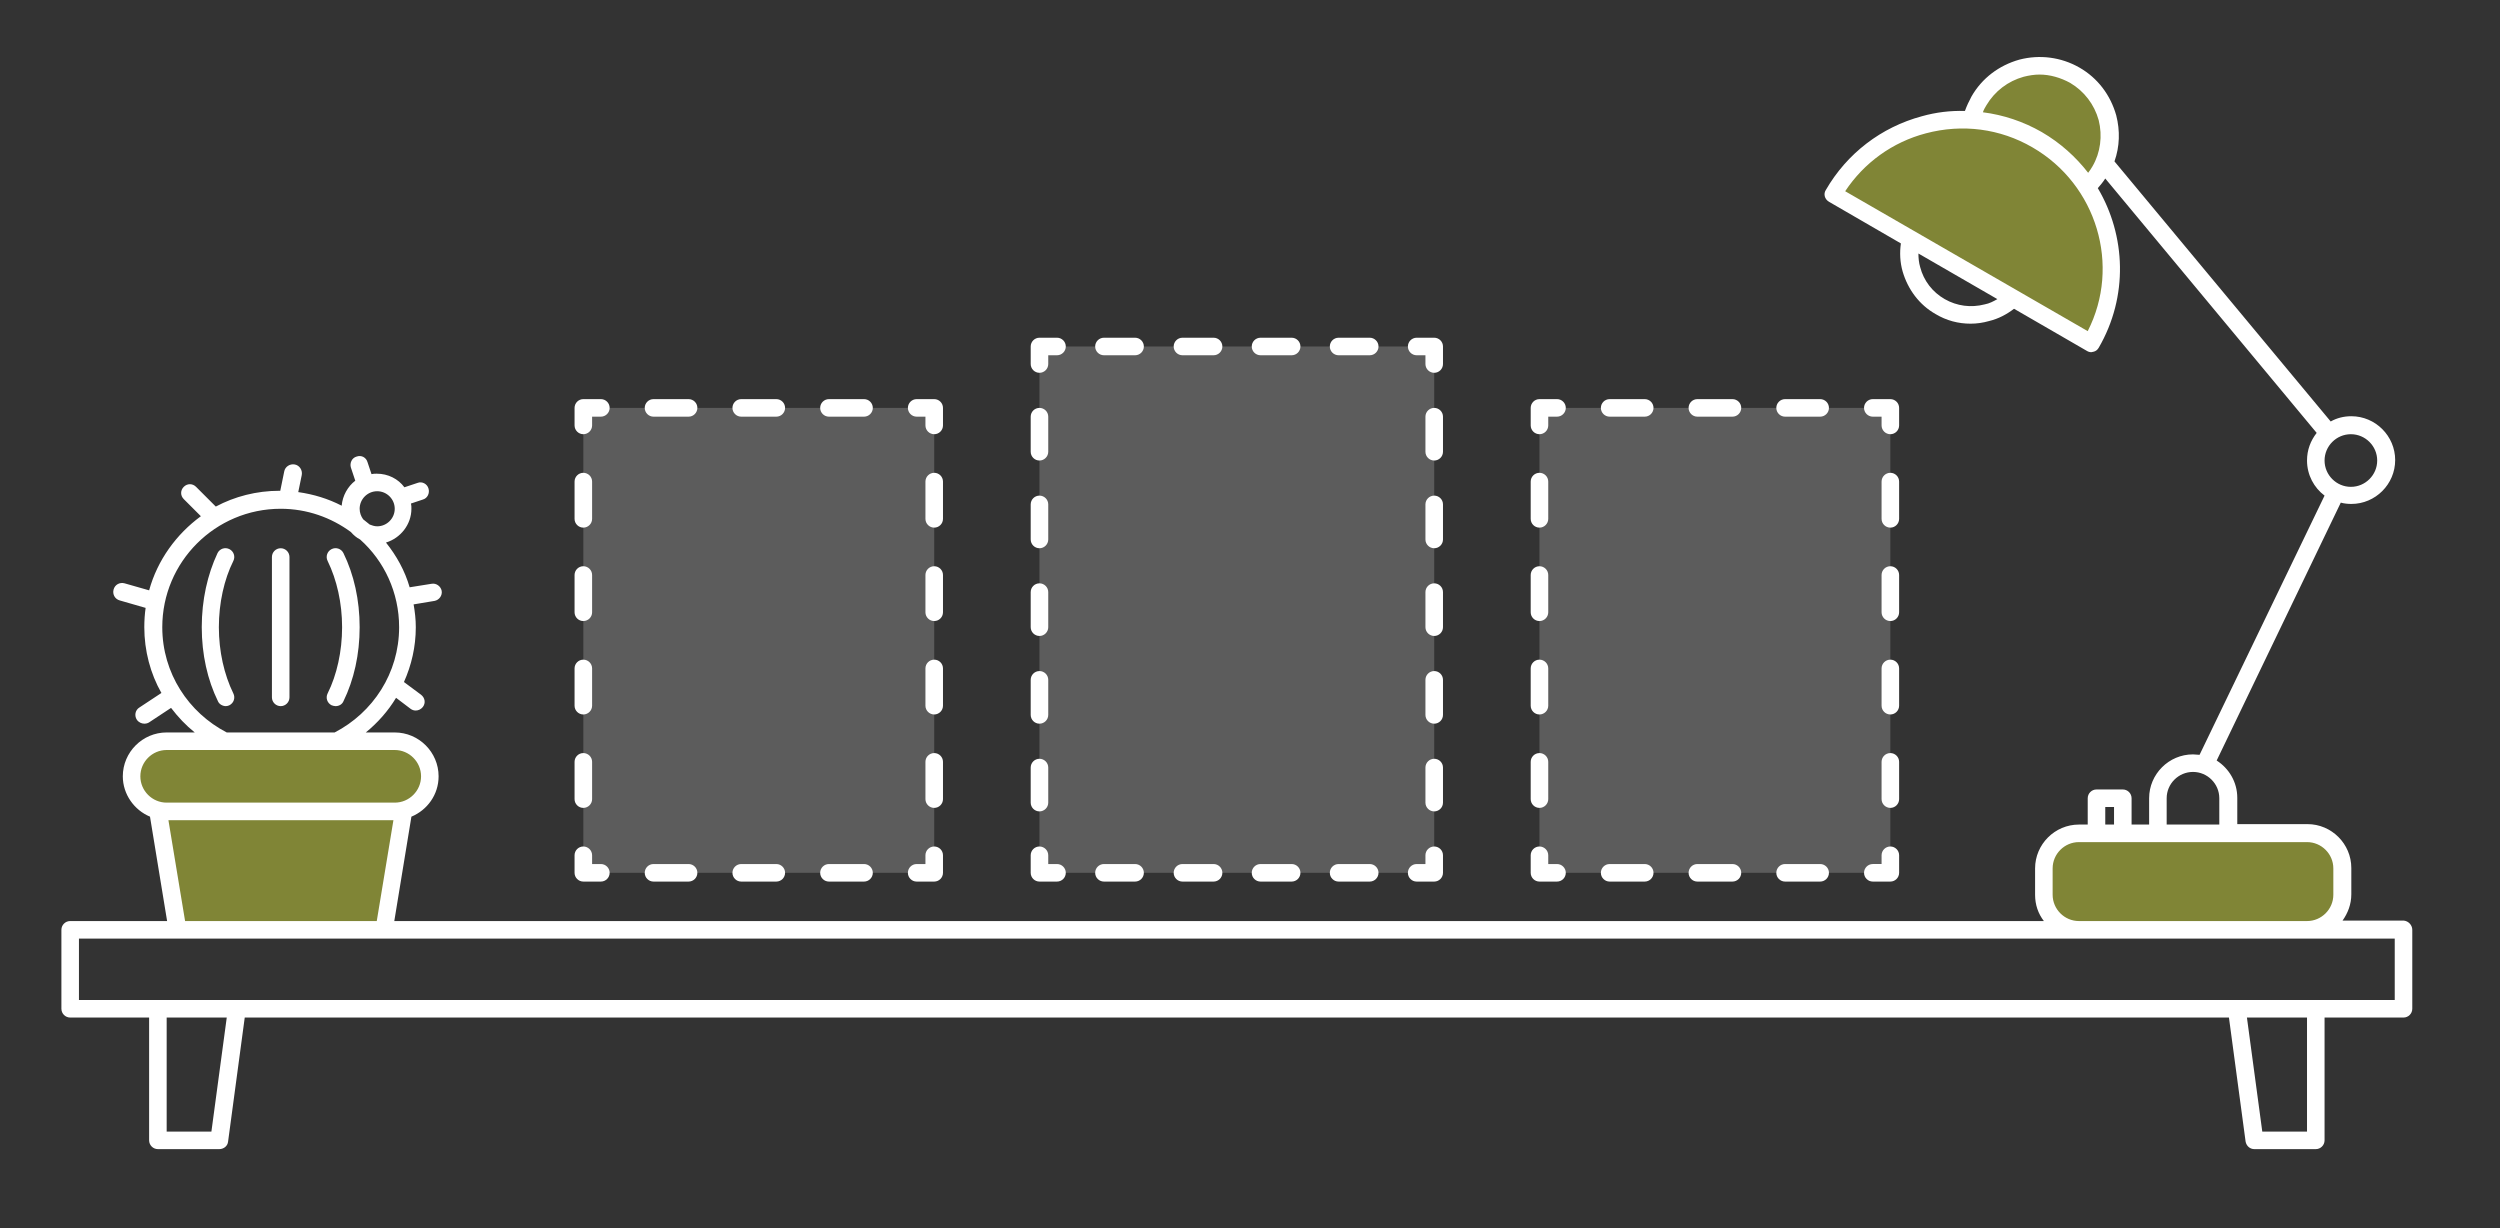 <?xml version="1.0" encoding="utf-8"?>
<!-- Generator: Adobe Illustrator 21.0.2, SVG Export Plug-In . SVG Version: 6.00 Build 0)  -->
<svg version="1.1" id="Layer_1" xmlns="http://www.w3.org/2000/svg" xmlns:xlink="http://www.w3.org/1999/xlink" x="0px" y="0px"
	 width="570px" height="280px" viewBox="0 0 570 280" style="enable-background:new 0 0 570 280;" xml:space="preserve">
<rect x="0" y="0" width="570" height="280" fill="#333333" stroke="none"/>
<style type="text/css">
	.st0{opacity:0.5;fill:#CED83B;enable-background:new    ;}
	.st1{opacity:0.2;fill:#FFFFFF;enable-background:new    ;}
	.st2{fill:#FFFFFF;}
</style>
<path class="st0" d="M534,204c0,4.4-3.6,8-8,8h-52c-4.4,0-8-3.6-8-8v-6c0-4.4,3.6-8,8-8h52c4.4,0,8,3.6,8,8V204z M98,177
	c0-4.4-3.6-8-8-8H38c-4.4,0-8,3.6-8,8s3.6,8,8,8h-2l4.5,27h47.1l4.5-27h-2C94.4,185,98,181.4,98,177z M475.9,42.7
	c1.1-1.1,2.1-2.3,2.9-3.7c4.4-7.7,1.8-17.4-5.9-21.9c-7.7-4.4-17.4-1.8-21.9,5.9c-0.8,1.4-1.4,2.9-1.7,4.4
	c-12.4-0.7-24.7,5.5-31.4,16.9l58.9,34C483.5,66.8,482.7,53.1,475.9,42.7z"/>
<path class="st1" d="M213,199h-80V93h80V199z M327,79h-90v120h90V79z M431,93h-80v106h80V93z"/>
<path class="st2" d="M431,201h-4c-1.1,0-2-0.9-2-2s0.9-2,2-2h2v-2c0-1.1,0.9-2,2-2s2,0.9,2,2v4C433,200.1,432.1,201,431,201z
	 M417,199c0-1.1-0.9-2-2-2h-8c-1.1,0-2,0.9-2,2s0.9,2,2,2h8C416.1,201,417,200.1,417,199z M397,199c0-1.1-0.9-2-2-2h-8
	c-1.1,0-2,0.9-2,2s0.9,2,2,2h8C396.1,201,397,200.1,397,199z M377,199c0-1.1-0.9-2-2-2h-8c-1.1,0-2,0.9-2,2s0.9,2,2,2h8
	C376.1,201,377,200.1,377,199z M357,199c0-1.1-0.9-2-2-2h-2v-2c0-1.1-0.9-2-2-2s-2,0.9-2,2v4c0,1.1,0.9,2,2,2h4
	C356.1,201,357,200.1,357,199z M353,182.2v-8.5c0-1.1-0.9-2-2-2s-2,0.9-2,2v8.5c0,1.1,0.9,2,2,2S353,183.3,353,182.2z M353,160.9
	v-8.5c0-1.1-0.9-2-2-2s-2,0.9-2,2v8.5c0,1.1,0.9,2,2,2S353,162,353,160.9z M353,139.6v-8.5c0-1.1-0.9-2-2-2s-2,0.9-2,2v8.5
	c0,1.1,0.9,2,2,2S353,140.7,353,139.6z M353,118.3v-8.5c0-1.1-0.9-2-2-2s-2,0.9-2,2v8.5c0,1.1,0.9,2,2,2S353,119.4,353,118.3z
	 M353,97v-2h2c1.1,0,2-0.9,2-2s-0.9-2-2-2h-4c-1.1,0-2,0.9-2,2v4c0,1.1,0.9,2,2,2S353,98.1,353,97z M417,93c0-1.1-0.9-2-2-2h-8
	c-1.1,0-2,0.9-2,2s0.9,2,2,2h8C416.1,95,417,94.1,417,93z M397,93c0-1.1-0.9-2-2-2h-8c-1.1,0-2,0.9-2,2s0.9,2,2,2h8
	C396.1,95,397,94.1,397,93z M377,93c0-1.1-0.9-2-2-2h-8c-1.1,0-2,0.9-2,2s0.9,2,2,2h8C376.1,95,377,94.1,377,93z M433,97v-4
	c0-1.1-0.9-2-2-2h-4c-1.1,0-2,0.9-2,2s0.9,2,2,2h2v2c0,1.1,0.9,2,2,2S433,98.1,433,97z M433,182.2v-8.5c0-1.1-0.9-2-2-2s-2,0.9-2,2
	v8.5c0,1.1,0.9,2,2,2S433,183.3,433,182.2z M433,160.9v-8.5c0-1.1-0.9-2-2-2s-2,0.9-2,2v8.5c0,1.1,0.9,2,2,2S433,162,433,160.9z
	 M433,139.6v-8.5c0-1.1-0.9-2-2-2s-2,0.9-2,2v8.5c0,1.1,0.9,2,2,2S433,140.7,433,139.6z M433,118.3v-8.5c0-1.1-0.9-2-2-2s-2,0.9-2,2
	v8.5c0,1.1,0.9,2,2,2S433,119.4,433,118.3z M215,199v-4c0-1.1-0.9-2-2-2s-2,0.9-2,2v2h-2c-1.1,0-2,0.9-2,2s0.9,2,2,2h4
	C214.1,201,215,200.1,215,199z M199,199c0-1.1-0.9-2-2-2h-8c-1.1,0-2,0.9-2,2s0.9,2,2,2h8C198.1,201,199,200.1,199,199z M179,199
	c0-1.1-0.9-2-2-2h-8c-1.1,0-2,0.9-2,2s0.9,2,2,2h8C178.1,201,179,200.1,179,199z M159,199c0-1.1-0.9-2-2-2h-8c-1.1,0-2,0.9-2,2
	s0.9,2,2,2h8C158.1,201,159,200.1,159,199z M139,199c0-1.1-0.9-2-2-2h-2v-2c0-1.1-0.9-2-2-2s-2,0.9-2,2v4c0,1.1,0.9,2,2,2h4
	C138.1,201,139,200.1,139,199z M135,182.2v-8.5c0-1.1-0.9-2-2-2s-2,0.9-2,2v8.5c0,1.1,0.9,2,2,2S135,183.3,135,182.2z M135,160.9
	v-8.5c0-1.1-0.9-2-2-2s-2,0.9-2,2v8.5c0,1.1,0.9,2,2,2S135,162,135,160.9z M135,139.6v-8.5c0-1.1-0.9-2-2-2s-2,0.9-2,2v8.5
	c0,1.1,0.9,2,2,2S135,140.7,135,139.6z M135,118.3v-8.5c0-1.1-0.9-2-2-2s-2,0.9-2,2v8.5c0,1.1,0.9,2,2,2S135,119.4,135,118.3z
	 M135,97v-2h2c1.1,0,2-0.9,2-2s-0.9-2-2-2h-4c-1.1,0-2,0.9-2,2v4c0,1.1,0.9,2,2,2S135,98.1,135,97z M199,93c0-1.1-0.9-2-2-2h-8
	c-1.1,0-2,0.9-2,2s0.9,2,2,2h8C198.1,95,199,94.1,199,93z M179,93c0-1.1-0.9-2-2-2h-8c-1.1,0-2,0.9-2,2s0.9,2,2,2h8
	C178.1,95,179,94.1,179,93z M159,93c0-1.1-0.9-2-2-2h-8c-1.1,0-2,0.9-2,2s0.9,2,2,2h8C158.1,95,159,94.1,159,93z M215,97v-4
	c0-1.1-0.9-2-2-2h-4c-1.1,0-2,0.9-2,2s0.9,2,2,2h2v2c0,1.1,0.9,2,2,2S215,98.1,215,97z M215,182.2v-8.5c0-1.1-0.9-2-2-2s-2,0.9-2,2
	v8.5c0,1.1,0.9,2,2,2S215,183.3,215,182.2z M215,160.9v-8.5c0-1.1-0.9-2-2-2s-2,0.9-2,2v8.5c0,1.1,0.9,2,2,2S215,162,215,160.9z
	 M215,139.6v-8.5c0-1.1-0.9-2-2-2s-2,0.9-2,2v8.5c0,1.1,0.9,2,2,2S215,140.7,215,139.6z M215,118.3v-8.5c0-1.1-0.9-2-2-2s-2,0.9-2,2
	v8.5c0,1.1,0.9,2,2,2S215,119.4,215,118.3z M329,199v-4c0-1.1-0.9-2-2-2s-2,0.9-2,2v2h-2c-1.1,0-2,0.9-2,2s0.9,2,2,2h4
	C328.1,201,329,200.1,329,199z M314.3,199c0-1.1-0.9-2-2-2h-7.1c-1.1,0-2,0.9-2,2s0.9,2,2,2h7.1C313.4,201,314.3,200.1,314.3,199z
	 M296.5,199c0-1.1-0.9-2-2-2h-7.1c-1.1,0-2,0.9-2,2s0.9,2,2,2h7.1C295.6,201,296.5,200.1,296.5,199z M278.7,199c0-1.1-0.9-2-2-2
	h-7.1c-1.1,0-2,0.9-2,2s0.9,2,2,2h7.1C277.8,201,278.7,200.1,278.7,199z M260.8,199c0-1.1-0.9-2-2-2h-7.1c-1.1,0-2,0.9-2,2
	s0.9,2,2,2h7.1C259.9,201,260.8,200.1,260.8,199z M243,199c0-1.1-0.9-2-2-2h-2v-2c0-1.1-0.9-2-2-2s-2,0.9-2,2v4c0,1.1,0.9,2,2,2h4
	C242.1,201,243,200.1,243,199z M239,183v-8c0-1.1-0.9-2-2-2s-2,0.9-2,2v8c0,1.1,0.9,2,2,2S239,184.1,239,183z M239,163v-8
	c0-1.1-0.9-2-2-2s-2,0.9-2,2v8c0,1.1,0.9,2,2,2S239,164.1,239,163z M239,143v-8c0-1.1-0.9-2-2-2s-2,0.9-2,2v8c0,1.1,0.9,2,2,2
	S239,144.1,239,143z M239,123v-8c0-1.1-0.9-2-2-2s-2,0.9-2,2v8c0,1.1,0.9,2,2,2S239,124.1,239,123z M239,103v-8c0-1.1-0.9-2-2-2
	s-2,0.9-2,2v8c0,1.1,0.9,2,2,2S239,104.1,239,103z M239,83v-2h2c1.1,0,2-0.9,2-2s-0.9-2-2-2h-4c-1.1,0-2,0.9-2,2v4c0,1.1,0.9,2,2,2
	S239,84.1,239,83z M314.3,79c0-1.1-0.9-2-2-2h-7.1c-1.1,0-2,0.9-2,2s0.9,2,2,2h7.1C313.4,81,314.3,80.1,314.3,79z M296.5,79
	c0-1.1-0.9-2-2-2h-7.1c-1.1,0-2,0.9-2,2s0.9,2,2,2h7.1C295.6,81,296.5,80.1,296.5,79z M278.7,79c0-1.1-0.9-2-2-2h-7.1
	c-1.1,0-2,0.9-2,2s0.9,2,2,2h7.1C277.8,81,278.7,80.1,278.7,79z M260.8,79c0-1.1-0.9-2-2-2h-7.1c-1.1,0-2,0.9-2,2s0.9,2,2,2h7.1
	C259.9,81,260.8,80.1,260.8,79z M329,83v-4c0-1.1-0.9-2-2-2h-4c-1.1,0-2,0.9-2,2s0.9,2,2,2h2v2c0,1.1,0.9,2,2,2S329,84.1,329,83z
	 M329,183v-8c0-1.1-0.9-2-2-2s-2,0.9-2,2v8c0,1.1,0.9,2,2,2S329,184.1,329,183z M329,163v-8c0-1.1-0.9-2-2-2s-2,0.9-2,2v8
	c0,1.1,0.9,2,2,2S329,164.1,329,163z M329,143v-8c0-1.1-0.9-2-2-2s-2,0.9-2,2v8c0,1.1,0.9,2,2,2S329,144.1,329,143z M329,123v-8
	c0-1.1-0.9-2-2-2s-2,0.9-2,2v8c0,1.1,0.9,2,2,2S329,124.1,329,123z M329,103v-8c0-1.1-0.9-2-2-2s-2,0.9-2,2v8c0,1.1,0.9,2,2,2
	S329,104.1,329,103z M66,159v-32c0-1.1-0.9-2-2-2s-2,0.9-2,2v32c0,1.1,0.9,2,2,2S66,160.1,66,159z M78.3,159.9
	C80.7,155,82,149.2,82,143s-1.3-12-3.7-16.9c-0.5-1-1.7-1.4-2.7-0.9s-1.4,1.7-0.9,2.7c2.1,4.3,3.3,9.6,3.3,15.1s-1.2,10.9-3.3,15.1
	c-0.5,1-0.1,2.2,0.9,2.7c0.3,0.1,0.6,0.2,0.9,0.2C77.3,161,78,160.6,78.3,159.9z M52.3,160.8c1-0.5,1.4-1.7,0.9-2.7
	c-2.1-4.3-3.3-9.6-3.3-15.1s1.2-10.9,3.3-15.1c0.5-1,0.1-2.2-0.9-2.7s-2.2-0.1-2.7,0.9C47.3,131,46,136.8,46,143s1.3,12,3.7,16.9
	c0.3,0.7,1.1,1.1,1.8,1.1C51.8,161,52.1,160.9,52.3,160.8L52.3,160.8z M550,212v18c0,1.1-0.9,2-2,2h-18v28c0,1.1-0.9,2-2,2h-14
	c-1,0-1.8-0.7-2-1.7l-3.8-28.3H55.8L52,260.3c-0.1,1-1,1.7-2,1.7H36c-1.1,0-2-0.9-2-2v-28H16c-1.1,0-2-0.9-2-2v-18c0-1.1,0.9-2,2-2
	h22.1l-3.9-23.8c-3.6-1.5-6.2-5.1-6.2-9.2c0-5.5,4.5-10,10-10h6.4c-2-1.6-3.8-3.5-5.4-5.6l-5,3.3c-0.3,0.2-0.7,0.3-1.1,0.3
	c-0.6,0-1.3-0.3-1.7-0.9c-0.6-0.9-0.4-2.2,0.6-2.8l5-3.3c-2.5-4.4-3.9-9.6-3.9-15c0-1.5,0.1-3,0.3-4.4l-5.9-1.7
	c-1.1-0.3-1.7-1.4-1.4-2.5c0.3-1.1,1.4-1.7,2.5-1.4l5.6,1.6c1.9-6.9,6.2-12.8,11.8-16.9l-3.9-3.9c-0.8-0.8-0.8-2,0-2.8s2-0.8,2.8,0
	l4.5,4.5c4.3-2.3,9.3-3.6,14.5-3.6h0.2l0.9-4.4c0.2-1.1,1.3-1.8,2.4-1.6c1.1,0.2,1.8,1.3,1.6,2.4l-0.8,3.9c3.5,0.5,6.8,1.5,9.9,3.1
	c0.2-2.3,1.4-4.4,3.1-5.7l-1-3c-0.3-1,0.2-2.2,1.3-2.5c1.1-0.4,2.2,0.2,2.5,1.3l0.9,2.7c0.4-0.1,0.8-0.1,1.2-0.1
	c2.6,0,4.9,1.2,6.3,3.1l3-1c1-0.4,2.2,0.2,2.5,1.3c0.3,1-0.2,2.2-1.3,2.5l-2.7,0.9c0.1,0.4,0.1,0.8,0.1,1.2c0,3.6-2.5,6.7-5.8,7.7
	c2.4,3,4.3,6.4,5.4,10.2l5-0.8c1.1-0.2,2.1,0.6,2.3,1.6c0.2,1.1-0.6,2.1-1.6,2.3l-4.8,0.8c0.3,1.7,0.5,3.4,0.5,5.2
	c0,4.5-1,8.7-2.7,12.5l3.9,2.9c0.9,0.7,1.1,1.9,0.4,2.8c-0.4,0.5-1,0.8-1.6,0.8c-0.4,0-0.8-0.1-1.2-0.4l-3.3-2.5
	c-1.8,3-4.2,5.7-6.9,7.9H90c5.5,0,10,4.5,10,10c0,4.2-2.6,7.7-6.2,9.2L89.9,210H466c-1.3-1.7-2-3.7-2-6v-6c0-5.5,4.5-10,10-10h2v-6
	c0-1.1,0.9-2,2-2h6c1.1,0,2,0.9,2,2v6h4v-6c0-5.5,4.5-10,10-10c0.5,0,1,0.1,1.5,0.1L530,113c-2.4-1.8-4-4.7-4-8
	c0-2.4,0.8-4.5,2.2-6.3l-48.2-58c-0.5,0.8-1.1,1.5-1.7,2.2c6.4,10.8,7,24.7,0.2,36.4c-0.3,0.5-0.7,0.8-1.2,0.9
	c-0.2,0-0.3,0.1-0.5,0.1c-0.3,0-0.7-0.1-1-0.3l-16.6-9.6c-1.7,1.3-3.6,2.3-5.7,2.8c-1.4,0.4-2.8,0.6-4.2,0.6c-2.8,0-5.5-0.7-8-2.2
	c-3.7-2.1-6.3-5.6-7.5-9.7c-0.6-2.1-0.7-4.3-0.4-6.4L417,46c-1-0.6-1.3-1.8-0.7-2.7c4.8-8.3,12.6-14.3,21.9-16.8
	c3.2-0.9,6.5-1.3,9.8-1.2c0.4-1.1,0.9-2.2,1.5-3.3c2.4-4.2,6.3-7.1,10.9-8.4c4.6-1.2,9.5-0.6,13.7,1.8s7.1,6.3,8.4,10.9
	c0.9,3.5,0.8,7.1-0.4,10.5l49.3,59.3c1.4-0.8,3-1.2,4.7-1.2c5.5,0,10,4.5,10,10s-4.5,10-10,10c-0.8,0-1.7-0.1-2.4-0.3l-28.3,58.8
	c2.8,1.8,4.7,4.9,4.7,8.5v6h16c5.5,0,10,4.5,10,10v6c0,2.3-0.8,4.3-2,6h14C549.1,210,550,210.9,550,212z M455.4,68.2l-18-10.4
	c0,1,0.1,2.1,0.4,3.1c0.8,3.1,2.8,5.7,5.6,7.3c2.8,1.6,6,2,9.1,1.2C453.6,69.2,454.5,68.7,455.4,68.2z M463.4,33.6
	c-7.4-4.3-16-5.4-24.3-3.2c-7.6,2-14.1,6.7-18.4,13.2L476,75.5C483.6,60.6,478.1,42.1,463.4,33.6z M478.5,27.4
	c-1-3.6-3.3-6.6-6.5-8.5c-2.2-1.2-4.6-1.9-7-1.9c-1.2,0-2.4,0.2-3.6,0.5c-3.6,1-6.6,3.3-8.5,6.5c-0.3,0.5-0.6,1-0.8,1.6
	c4.7,0.6,9.2,2.1,13.4,4.5c4.3,2.5,7.8,5.7,10.6,9.3c0.4-0.5,0.7-1,1-1.5C478.9,34.8,479.4,31,478.5,27.4z M530,105c0,3.3,2.7,6,6,6
	s6-2.7,6-6s-2.7-6-6-6S530,101.7,530,105z M494,188h12v-6c0-3.3-2.7-6-6-6s-6,2.7-6,6V188z M480,188h2v-4h-2V188z M468,204
	c0,3.3,2.7,6,6,6h52c3.3,0,6-2.7,6-6v-6c0-3.3-2.7-6-6-6h-52c-3.3,0-6,2.7-6,6V204z M82.8,118.4l1.5,1.2c0.5,0.2,1.1,0.4,1.7,0.4
	c2.2,0,4-1.8,4-4s-1.8-4-4-4s-4,1.8-4,4C82,116.9,82.3,117.7,82.8,118.4z M51.7,167h24.6C85,162.5,91,153.5,91,143
	c0-7.9-3.4-15.1-8.9-20c-0.8-0.4-1.5-1-2.1-1.7c-4.5-3.3-10-5.3-16-5.3c-14.9,0-27,12.1-27,27C37,153.5,43,162.5,51.7,167z M90,183
	c3.3,0,6-2.7,6-6s-2.7-6-6-6H38c-3.3,0-6,2.7-6,6s2.7,6,6,6H90z M38.4,187l3.8,23h43.7l3.8-23H38.4z M51.7,232H38v26h10.2L51.7,232z
	 M526,232h-13.7l3.5,26H526V232z M546,214H18v14h528V214z"/>
</svg>
